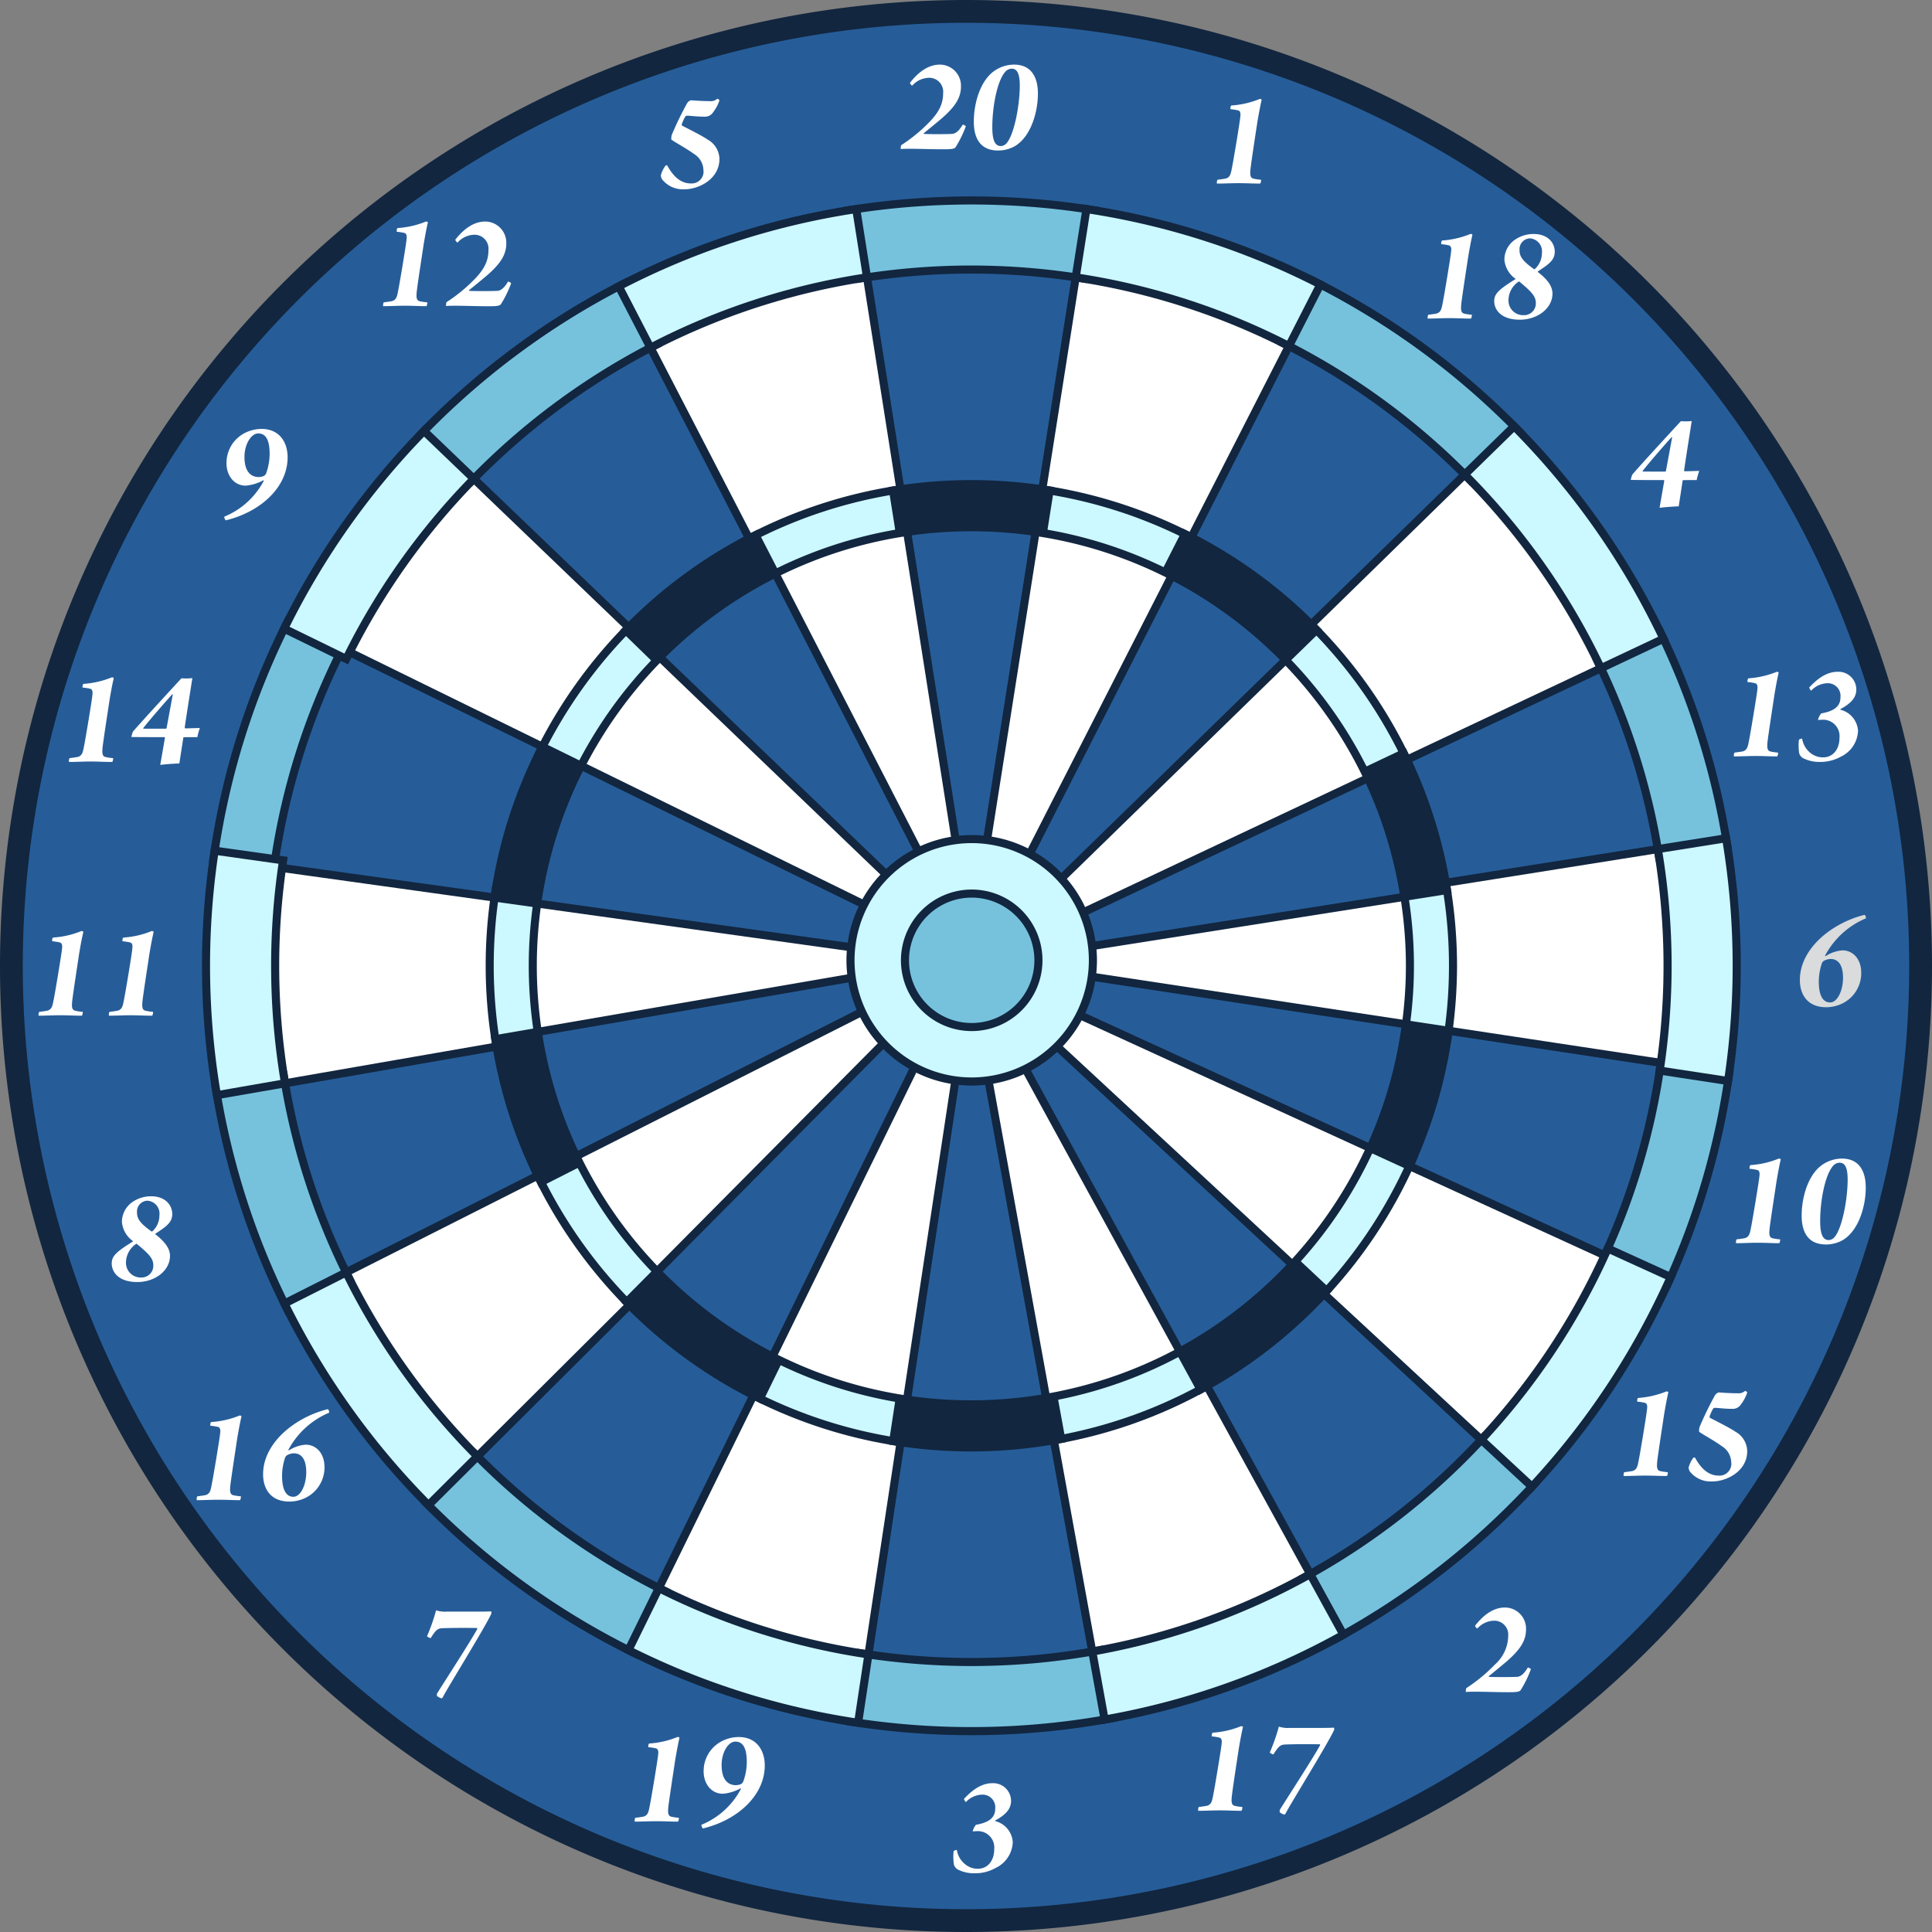 <svg xmlns="http://www.w3.org/2000/svg" xmlns:xlink="http://www.w3.org/1999/xlink" width="344.238" height="344.24" viewBox="0 0 344.238 344.24">
  <rect x="0" y="0" width="344.238" height="344.24" fill="#808080" stroke="none"/>
  <defs>
    <radialGradient id="radial-gradient" cx="0.5" cy="0.5" r="0.49" gradientTransform="translate(-0.023) scale(1.042 1)" gradientUnits="objectBoundingBox">
      <stop offset="0" stop-color="#fff064"/>
      <stop offset="0.427" stop-color="#fbcb6b"/>
      <stop offset="0.778" stop-color="#f9b570"/>
      <stop offset="1" stop-color="#f9ad72"/>
    </radialGradient>
    <radialGradient id="radial-gradient-2" cx="0.5" cy="0.5" r="0.503" gradientTransform="translate(0.007) scale(0.987 1)" xlink:href="#radial-gradient"/>
    <radialGradient id="radial-gradient-3" cx="0.5" cy="0.5" r="0.54" gradientTransform="translate(-0.006) scale(0.867 1)" xlink:href="#radial-gradient"/>
    <radialGradient id="radial-gradient-4" cx="0.5" cy="0.5" r="0.527" gradientTransform="translate(0.107) scale(0.904 1)" xlink:href="#radial-gradient"/>
    <radialGradient id="radial-gradient-5" cx="0.5" cy="0.5" r="0.494" gradientTransform="translate(-0.004) scale(1.024 1)" xlink:href="#radial-gradient"/>
    <radialGradient id="radial-gradient-6" cx="0.5" cy="0.5" r="0.496" gradientTransform="translate(-0.016) scale(1.018 1)" xlink:href="#radial-gradient"/>
    <radialGradient id="radial-gradient-7" cx="0.5" cy="0.5" r="0.496" gradientTransform="translate(-0.003) scale(1.018 1)" xlink:href="#radial-gradient"/>
    <radialGradient id="radial-gradient-8" cx="0.5" cy="0.5" r="0.493" gradientTransform="translate(-0.025) scale(1.029 1)" xlink:href="#radial-gradient"/>
  </defs>
  <g id="Grupo_83372" data-name="Grupo 83372" transform="translate(-102.149 -96.417)">
    <g id="Grupo_83371" data-name="Grupo 83371" transform="translate(102.149 96.417)">
      <path id="Trazado_99916" data-name="Trazado 99916" d="M455.527,285.2A172.119,172.119,0,1,1,283.411,113.079,172.117,172.117,0,0,1,455.527,285.2Z" transform="translate(-111.289 -113.079)" fill="#12263f"/>
      <path id="Trazado_99917" data-name="Trazado 99917" d="M454.182,287.919a168.057,168.057,0,1,1-168.053-168.06A168.052,168.052,0,0,1,454.182,287.919Z" transform="translate(-114.007 -115.797)" fill="#265d99"/>
      <path id="Trazado_99918" data-name="Trazado 99918" d="M366.543,191.156l-1.429.221,6.678,42.024,1.415-.221a84.6,84.6,0,0,1,25.814,0l1.418.221,6.68-42.024-1.429-.221a127.134,127.134,0,0,0-39.146,0Z" transform="translate(-213.043 -143.771)" fill="url(#radial-gradient)"/>
      <path id="Trazado_99919" data-name="Trazado 99919" d="M387.217,231.714a86.072,86.072,0,0,1,13.126,1.008l6.23-39.18a125.808,125.808,0,0,0-38.711,0l6.229,39.18A86.113,86.113,0,0,1,387.217,231.714Z" transform="translate(-214.145 -144.735)" fill="#265d99"/>
      <path id="Trazado_99920" data-name="Trazado 99920" d="M401.2,537.519a83.5,83.5,0,0,1-27.8.356l-1.425-.217-6.432,42.068,1.422.225a127.46,127.46,0,0,0,41.9-.552l1.422-.254-7.67-41.882Z" transform="translate(-213.218 -283.128)" fill="url(#radial-gradient-2)"/>
      <path id="Trazado_99921" data-name="Trazado 99921" d="M387.389,541.424a86.215,86.215,0,0,1-13.105-1l-5.992,39.223a126,126,0,0,0,41.421-.54l-7.155-39.05A85.677,85.677,0,0,1,387.389,541.424Z" transform="translate(-214.317 -284.246)" fill="#265d99"/>
      <path id="Trazado_99922" data-name="Trazado 99922" d="M562.142,307.752l-37.171,17.61.63,1.306a82.75,82.75,0,0,1,7.1,22.441l.24,1.41,42.045-6.623-.231-1.429a125.405,125.405,0,0,0-10.694-34.036l-.624-1.291Z" transform="translate(-277.128 -190.875)" fill="url(#radial-gradient-3)"/>
      <path id="Trazado_99923" data-name="Trazado 99923" d="M528.192,327.324a84.342,84.342,0,0,1,7.218,22.83l39.209-6.174a123.994,123.994,0,0,0-10.568-33.645Z" transform="translate(-278.419 -192.156)" fill="#265d99"/>
      <path id="Trazado_99924" data-name="Trazado 99924" d="M232.457,420.581l-40.515,6.99.232,1.412a125.265,125.265,0,0,0,11.484,35.531l.642,1.3,37.955-19.264-.631-1.273a83.135,83.135,0,0,1-7.5-23.5l-.229-1.437Z" transform="translate(-143.621 -236.254)" fill="url(#radial-gradient-4)"/>
      <path id="Trazado_99925" data-name="Trazado 99925" d="M233.806,423.123l-39.1,6.747a123.841,123.841,0,0,0,11.346,35.114l35.39-17.957A84.66,84.66,0,0,1,233.806,423.123Z" transform="translate(-144.728 -237.371)" fill="#265d99"/>
      <path id="Trazado_99926" data-name="Trazado 99926" d="M487.612,494.719a83.932,83.932,0,0,1-20.79,16.256l-1.255.692,20.414,37.349,1.262-.7a126.371,126.371,0,0,0,31.41-24.49l.986-1.052-31.048-29.111Z" transform="translate(-253.313 -265.651)" fill="url(#radial-gradient-5)"/>
      <path id="Trazado_99927" data-name="Trazado 99927" d="M468.825,513.592l19.028,34.827a125.337,125.337,0,0,0,31.063-24.21L489.97,497.064A85.535,85.535,0,0,1,468.825,513.592Z" transform="translate(-254.619 -267.012)" fill="#265d99"/>
      <path id="Trazado_99928" data-name="Trazado 99928" d="M281.653,212.37a126.273,126.273,0,0,0-32.44,23.892L248.2,237.3l30.53,29.637,1.005-1.016a83.82,83.82,0,0,1,21.414-15.69l1.284-.657-19.5-37.856Z" transform="translate(-166.173 -152.62)" fill="url(#radial-gradient-6)"/>
      <path id="Trazado_99929" data-name="Trazado 99929" d="M301.853,250.243l-18.178-35.3A125.507,125.507,0,0,0,251.6,238.564L280.068,266.2A85.3,85.3,0,0,1,301.853,250.243Z" transform="translate(-167.537 -153.913)" fill="#265d99"/>
      <path id="Trazado_99930" data-name="Trazado 99930" d="M479.615,212.5l-18.637,36.677,1.285.653A83.932,83.932,0,0,1,484,265.648L485,266.671l30.468-29.7-1.015-1.026a126.319,126.319,0,0,0-32.906-24.066l-1.283-.653Z" transform="translate(-251.474 -152.423)" fill="url(#radial-gradient-7)"/>
      <path id="Trazado_99931" data-name="Trazado 99931" d="M486.316,265.938l28.408-27.689a125,125,0,0,0-32.529-23.787l-17.982,35.386A85.349,85.349,0,0,1,486.316,265.938Z" transform="translate(-252.771 -153.722)" fill="#265d99"/>
      <path id="Trazado_99932" data-name="Trazado 99932" d="M278.262,497.963,249.31,527.144l1.016,1.012a126.26,126.26,0,0,0,33.3,23.974l1.295.647,18.686-38.245-1.276-.638a84.006,84.006,0,0,1-22.024-15.93l-1.019-1.034Z" transform="translate(-166.619 -266.958)" fill="url(#radial-gradient-8)"/>
      <path id="Trazado_99933" data-name="Trazado 99933" d="M280.649,500.338,252.7,528.506a125.148,125.148,0,0,0,32.927,23.706l17.417-35.664A85.286,85.286,0,0,1,280.649,500.338Z" transform="translate(-167.979 -268.325)" fill="#265d99"/>
      <g id="Grupo_83357" data-name="Grupo 83357" transform="translate(46.863 47.174)">
        <path id="Trazado_99934" data-name="Trazado 99934" d="M578.139,364.077l-40.624,6.452.232,1.426a83.4,83.4,0,0,1,.291,25.6l-.2,1.415,42.074,6.427.211-1.436a126.944,126.944,0,0,0-.334-38.7l-.232-1.418Z" transform="translate(-329.019 -260.783)" fill="#12263f"/>
        <path id="Trazado_99935" data-name="Trazado 99935" d="M541.437,386.788a85.06,85.06,0,0,1-.871,12.075l39.23,6a125.038,125.038,0,0,0-.326-38.263l-39.194,6.227A85.309,85.309,0,0,1,541.437,386.788Z" transform="translate(-330.126 -261.885)" fill="#fff"/>
        <path id="Trazado_99936" data-name="Trazado 99936" d="M190.843,368.659a127.085,127.085,0,0,0,.348,38.977l.232,1.437,41.929-7.29-.228-1.407a83.582,83.582,0,0,1-.142-25.767l.21-1.436-42.139-5.927Z" transform="translate(-189.509 -262.144)" fill="#12263f"/>
        <path id="Trazado_99937" data-name="Trazado 99937" d="M231.584,388.135a85.56,85.56,0,0,1,.944-12.651l-39.293-5.528a125.971,125.971,0,0,0,.341,38.532l39.093-6.794A86.169,86.169,0,0,1,231.584,388.135Z" transform="translate(-190.475 -263.231)" fill="#fff"/>
        <path id="Trazado_99938" data-name="Trazado 99938" d="M449.58,522.209a82.88,82.88,0,0,1-25.283,8.977l-1.415.258,7.612,41.894,1.414-.263a125.191,125.191,0,0,0,38.158-13.554l1.254-.7-20.478-37.308Z" transform="translate(-283.065 -323.989)" fill="#12263f"/>
        <path id="Trazado_99939" data-name="Trazado 99939" d="M425.674,533.909l7.1,39.064a124.1,124.1,0,0,0,37.715-13.406l-19.094-34.788A84.578,84.578,0,0,1,425.674,533.909Z" transform="translate(-284.184 -325.297)" fill="#fff"/>
        <path id="Trazado_99940" data-name="Trazado 99940" d="M341.187,192.037A125.36,125.36,0,0,0,303.3,204.355l-1.283.66,19.564,37.816,1.273-.645a82.9,82.9,0,0,1,24.948-8.11l1.425-.222-6.623-42.035Z" transform="translate(-234.612 -191.819)" fill="#12263f"/>
        <path id="Trazado_99941" data-name="Trazado 99941" d="M348.884,233.751l-6.174-39.195a123.778,123.778,0,0,0-37.446,12.18L323.5,242A84.459,84.459,0,0,1,348.884,233.751Z" transform="translate(-235.913 -192.916)" fill="#fff"/>
        <path id="Trazado_99942" data-name="Trazado 99942" d="M527.24,251.849,497.824,280.59l1.023,1.03a83.759,83.759,0,0,1,15.807,22.35l.616,1.284,38.5-18.157-.632-1.305a126.357,126.357,0,0,0-23.866-33.921l-1.009-1.023Z" transform="translate(-313.108 -215.482)" fill="#12263f"/>
        <path id="Trazado_99943" data-name="Trazado 99943" d="M517.313,304.7l35.894-16.931a125,125,0,0,0-23.6-33.537l-28.372,27.729A85.133,85.133,0,0,1,517.313,304.7Z" transform="translate(-314.476 -216.841)" fill="#fff"/>
        <path id="Trazado_99944" data-name="Trazado 99944" d="M247.178,460.655l-36.7,18.541.639,1.281a126.346,126.346,0,0,0,22.959,32.18l1.016,1.03,30.149-30.033-.994-1.015A83.734,83.734,0,0,1,249.119,461.3l-.642-1.29Z" transform="translate(-197.916 -299.331)" fill="#12263f"/>
        <path id="Trazado_99945" data-name="Trazado 99945" d="M249.12,463.232l-35.427,17.9a125.117,125.117,0,0,0,22.7,31.807l28.114-28A85.2,85.2,0,0,1,249.12,463.232Z" transform="translate(-199.204 -300.624)" fill="#fff"/>
        <path id="Trazado_99946" data-name="Trazado 99946" d="M517.138,456.615a83.6,83.6,0,0,1-14.6,22.2l-.964,1.059,31.2,28.923.979-1.066a126.284,126.284,0,0,0,22.14-33.469l.588-1.3L517.733,455.3Z" transform="translate(-314.612 -297.442)" fill="#12263f"/>
        <path id="Trazado_99947" data-name="Trazado 99947" d="M504.954,481.07l11.176,10.358,17.92,16.609a124.9,124.9,0,0,0,21.888-33.087L519.8,458.491A85.116,85.116,0,0,1,504.954,481.07Z" transform="translate(-315.966 -298.724)" fill="#fff"/>
        <path id="Trazado_99948" data-name="Trazado 99948" d="M233.43,253.14a126.473,126.473,0,0,0-22.293,31.487l-.645,1.3,38.244,18.68.642-1.27a83.569,83.569,0,0,1,14.751-20.711l1.008-1.045-30.707-29.474Z" transform="translate(-197.921 -215.987)" fill="#12263f"/>
        <path id="Trazado_99949" data-name="Trazado 99949" d="M264.394,282.975,235.761,255.5a124.9,124.9,0,0,0-22.042,31.128l35.665,17.425A85.357,85.357,0,0,1,264.394,282.975Z" transform="translate(-199.214 -217.346)" fill="#fff"/>
        <path id="Trazado_99950" data-name="Trazado 99950" d="M425.917,193.234l-2.9,18.394-3.5,22.226,1.429.222a83.189,83.189,0,0,1,24.558,7.907l1.284.646,19.348-37.918-1.284-.653a125.345,125.345,0,0,0-37.288-12.02l-1.422-.218Z" transform="translate(-281.715 -191.819)" fill="#12263f"/>
        <path id="Trazado_99951" data-name="Trazado 99951" d="M447.251,241.8,465.3,206.438a124.015,124.015,0,0,0-36.86-11.882l-6.175,39.195A84.291,84.291,0,0,1,447.251,241.8Z" transform="translate(-282.817 -192.916)" fill="#fff"/>
        <path id="Trazado_99952" data-name="Trazado 99952" d="M322.687,525.58l-18.114,36.914,1.284.642a125.26,125.26,0,0,0,36.612,11.6l1.43.218,6.373-42.079-1.419-.218a83.058,83.058,0,0,1-24.233-7.733l-1.295-.642Z" transform="translate(-235.636 -325.098)" fill="#12263f"/>
        <path id="Trazado_99953" data-name="Trazado 99953" d="M325.265,527.509l-17.483,35.633a123.916,123.916,0,0,0,36.2,11.462l5.937-39.231A84.616,84.616,0,0,1,325.265,527.509Z" transform="translate(-236.923 -326.392)" fill="#fff"/>
      </g>
      <path id="Trazado_99954" data-name="Trazado 99954" d="M533.678,419.334a83.343,83.343,0,0,1-6.412,22.155l-.588,1.3,38.716,17.722.6-1.317a125.348,125.348,0,0,0,9.779-33.51l.2-1.415-42.09-6.369Z" transform="translate(-277.812 -235.278)" fill="#12263f"/>
      <path id="Trazado_99955" data-name="Trazado 99955" d="M529.852,443.169l36.1,16.533a123.692,123.692,0,0,0,9.663-33.126l-39.238-5.944A84.468,84.468,0,0,1,529.852,443.169Z" transform="translate(-279.084 -236.372)" fill="#265d99"/>
      <g id="Grupo_83358" data-name="Grupo 83358" transform="translate(37.225 34.994)">
        <path id="Trazado_99956" data-name="Trazado 99956" d="M363.694,173.136l-1.425.218,2.154,13.59,1.422-.221a124.4,124.4,0,0,1,38.261,0l1.422.221,2.154-13.59-1.422-.218a138.342,138.342,0,0,0-42.567,0Z" transform="translate(-249.128 -171.489)" fill="#12263f"/>
        <path id="Trazado_99957" data-name="Trazado 99957" d="M386.077,184.768a126.015,126.015,0,0,1,19.356,1.5l1.7-10.744a137,137,0,0,0-42.12,0l1.7,10.744A126.059,126.059,0,0,1,386.077,184.768Z" transform="translate(-250.23 -172.453)" fill="#76c2dd"/>
        <path id="Trazado_99958" data-name="Trazado 99958" d="M407.261,602.7a124.518,124.518,0,0,1-40.948.53l-1.425-.217-2.075,13.6,1.422.218a138.446,138.446,0,0,0,45.494-.595l1.422-.261-2.482-13.536Z" transform="translate(-249.346 -344.248)" fill="#12263f"/>
        <path id="Trazado_99959" data-name="Trazado 99959" d="M386.288,607.227a125.9,125.9,0,0,1-19.1-1.455l-1.646,10.755a137.173,137.173,0,0,0,45.024-.594l-1.958-10.7A125.425,125.425,0,0,1,386.288,607.227Z" transform="translate(-250.442 -345.37)" fill="#76c2dd"/>
        <path id="Trazado_99960" data-name="Trazado 99960" d="M595.97,299.974l-11.136,5.281.623,1.305A122.5,122.5,0,0,1,595.9,339.815l.233,1.414,13.587-2.139-.233-1.43a136.167,136.167,0,0,0-11.606-37l-.617-1.291Z" transform="translate(-338.351 -222.752)" fill="#12263f"/>
        <path id="Trazado_99961" data-name="Trazado 99961" d="M598.612,340.862l10.744-1.69a134.647,134.647,0,0,0-11.484-36.616l-9.829,4.661A124,124,0,0,1,598.612,340.862Z" transform="translate(-339.638 -224.032)" fill="#76c2dd"/>
        <path id="Trazado_99962" data-name="Trazado 99962" d="M186.175,431.846l-12.129,2.093.232,1.41a136.067,136.067,0,0,0,12.5,38.6l.642,1.3,12.273-6.225-.638-1.283a122.2,122.2,0,0,1-11.219-34.712L187.6,431.6Z" transform="translate(-173.673 -275.763)" fill="#12263f"/>
        <path id="Trazado_99963" data-name="Trazado 99963" d="M187.528,434.384l-10.721,1.846a134.633,134.633,0,0,0,12.368,38.19l9.7-4.922A123.84,123.84,0,0,1,187.528,434.384Z" transform="translate(-174.78 -276.879)" fill="#76c2dd"/>
        <path id="Trazado_99964" data-name="Trazado 99964" d="M529.282,540.027a123.415,123.415,0,0,1-30.7,23.935l-1.255.693,6.6,12.072,1.262-.7a137.348,137.348,0,0,0,34.132-26.591l.979-1.051-10.033-9.409Z" transform="translate(-303.271 -318.809)" fill="#12263f"/>
        <path id="Trazado_99965" data-name="Trazado 99965" d="M500.585,566.582l5.216,9.548a136.306,136.306,0,0,0,33.776-26.316l-7.929-7.442A125.34,125.34,0,0,1,500.585,566.582Z" transform="translate(-304.577 -320.17)" fill="#76c2dd"/>
        <path id="Trazado_99966" data-name="Trazado 99966" d="M271.449,196.221a137.267,137.267,0,0,0-35.259,25.988l-1.016,1.034,9.869,9.583,1-1.023a123.826,123.826,0,0,1,31.7-23.352l1.285-.657-6.3-12.235Z" transform="translate(-198.178 -181.139)" fill="#12263f"/>
        <path id="Trazado_99967" data-name="Trazado 99967" d="M278.457,208.467l-4.98-9.674a136.054,136.054,0,0,0-34.893,25.724l7.8,7.573A125.508,125.508,0,0,1,278.457,208.467Z" transform="translate(-199.545 -182.435)" fill="#76c2dd"/>
        <path id="Trazado_99968" data-name="Trazado 99968" d="M496.574,196.315,490.995,207.3l1.284.652a123.422,123.422,0,0,1,32.159,23.525l1,1.017,9.852-9.606-1.009-1.029a137.153,137.153,0,0,0-35.771-26.171l-1.284-.652Z" transform="translate(-300.732 -180.928)" fill="#12263f"/>
        <path id="Trazado_99969" data-name="Trazado 99969" d="M526.755,231.754l7.791-7.6a136.032,136.032,0,0,0-35.393-25.9l-4.926,9.706A125,125,0,0,1,526.755,231.754Z" transform="translate(-302.028 -182.221)" fill="#76c2dd"/>
        <path id="Trazado_99970" data-name="Trazado 99970" d="M245.193,544.972l-8.669,8.742,1.012,1.015a137.167,137.167,0,0,0,36.191,26.03l1.3.641,6.039-12.357-1.281-.642a123.132,123.132,0,0,1-32.542-23.434l-1.023-1.02Z" transform="translate(-198.719 -320.801)" fill="#12263f"/>
        <path id="Trazado_99971" data-name="Trazado 99971" d="M247.575,547.354l-7.661,7.722a135.959,135.959,0,0,0,35.815,25.76l4.774-9.776A125.147,125.147,0,0,1,247.575,547.354Z" transform="translate(-200.078 -322.167)" fill="#76c2dd"/>
        <path id="Trazado_99972" data-name="Trazado 99972" d="M597.07,429.251a122.241,122.241,0,0,1-9.554,32.738l-.586,1.305,12.513,5.731.595-1.32A136.238,136.238,0,0,0,610.673,431.3l.21-1.415-13.6-2.061Z" transform="translate(-339.191 -274.248)" fill="#12263f"/>
        <path id="Trazado_99973" data-name="Trazado 99973" d="M590.1,463.679,600,468.206a134.473,134.473,0,0,0,10.525-36.022l-10.758-1.631A123.694,123.694,0,0,1,590.1,463.679Z" transform="translate(-340.462 -275.344)" fill="#76c2dd"/>
        <path id="Trazado_99974" data-name="Trazado 99974" d="M186.469,297.652a136.073,136.073,0,0,0-12.837,41.034l-.21,1.436,13.623,1.894.207-1.408a122.417,122.417,0,0,1,11.563-36.88l.646-1.295-12.354-6.065Z" transform="translate(-173.423 -221.551)" fill="#12263f"/>
        <path id="Trazado_99975" data-name="Trazado 99975" d="M198.619,304.374l-9.764-4.791a134.634,134.634,0,0,0-12.7,40.6l10.773,1.5A123.838,123.838,0,0,1,198.619,304.374Z" transform="translate(-174.517 -222.84)" fill="#76c2dd"/>
      </g>
      <path id="Trazado_99976" data-name="Trazado 99976" d="M203.451,305.652A124.983,124.983,0,0,0,191.62,343.4l-.211,1.432,42.14,5.871.211-1.407a82.9,82.9,0,0,1,7.9-24.868l.654-1.3-38.227-18.756Z" transform="translate(-143.408 -189.765)" fill="#12263f"/>
      <path id="Trazado_99977" data-name="Trazado 99977" d="M241.46,325.063,205.827,307.58a123.837,123.837,0,0,0-11.694,37.308L202.117,346l3.746.522,27.566,3.843A84.539,84.539,0,0,1,241.46,325.063Z" transform="translate(-144.5 -191.051)" fill="#265d99"/>
      <g id="Grupo_83359" data-name="Grupo 83359" transform="translate(35.985 36.424)">
        <path id="Trazado_99978" data-name="Trazado 99978" d="M615.108,361.224l-12.173,1.933.232,1.422a124.013,124.013,0,0,1,.326,37.825l-.2,1.414,13.594,2.078.21-1.433a137.545,137.545,0,0,0-.34-42.045L616.522,361Z" transform="translate(-344.367 -248.889)" fill="#12263f"/>
        <path id="Trazado_99979" data-name="Trazado 99979" d="M607.336,385.645a125.654,125.654,0,0,1-1.314,18.071l10.759,1.639a136.512,136.512,0,0,0-.341-41.61L605.7,365.454A125.942,125.942,0,0,1,607.336,385.645Z" transform="translate(-345.474 -249.991)" fill="#ccf8ff"/>
        <path id="Trazado_99980" data-name="Trazado 99980" d="M172.8,366.135a137.926,137.926,0,0,0,.395,42.35l.239,1.429,13.551-2.35-.232-1.411a124.328,124.328,0,0,1-.334-38.092l.211-1.433L173,364.714Z" transform="translate(-171.352 -250.379)" fill="#12263f"/>
        <path id="Trazado_99981" data-name="Trazado 99981" d="M184.637,387.121a125.708,125.708,0,0,1,1.316-18.179l-10.768-1.516a136.474,136.474,0,0,0,.392,41.915l10.718-1.867A125.4,125.4,0,0,1,184.637,387.121Z" transform="translate(-172.316 -251.466)" fill="#ccf8ff"/>
        <path id="Trazado_99982" data-name="Trazado 99982" d="M473.421,580.279a122.385,122.385,0,0,1-37.272,13.244l-1.422.257,2.459,13.54,1.415-.261a135.9,135.9,0,0,0,41.443-14.723l1.256-.693-6.617-12.056Z" transform="translate(-276.935 -336.518)" fill="#12263f"/>
        <path id="Trazado_99983" data-name="Trazado 99983" d="M437.525,596.25l1.943,10.7a134.629,134.629,0,0,0,41-14.567l-5.23-9.539A124.107,124.107,0,0,1,437.525,596.25Z" transform="translate(-278.056 -337.824)" fill="#ccf8ff"/>
        <path id="Trazado_99984" data-name="Trazado 99984" d="M336.149,174.1a135.817,135.817,0,0,0-41.19,13.4l-1.283.661L300,200.378l1.269-.66a122.419,122.419,0,0,1,37.019-12.028l1.422-.225-2.144-13.591Z" transform="translate(-220.39 -173.875)" fill="#12263f"/>
        <path id="Trazado_99985" data-name="Trazado 99985" d="M339.365,187.367l-1.7-10.744a134.587,134.587,0,0,0-40.747,13.257l5,9.667A123.777,123.777,0,0,1,339.365,187.367Z" transform="translate(-221.691 -174.977)" fill="#ccf8ff"/>
        <path id="Trazado_99986" data-name="Trazado 99986" d="M554.006,239.158l-8.814,8.611,1.015,1.038a123.15,123.15,0,0,1,23.323,33.144l.623,1.292,12.441-5.869-.623-1.309a137.186,137.186,0,0,0-25.935-36.885l-1.008-1.023Z" transform="translate(-321.219 -199.645)" fill="#12263f"/>
        <path id="Trazado_99987" data-name="Trazado 99987" d="M572.192,282.687l9.844-4.643a136.041,136.041,0,0,0-25.665-36.5l-7.776,7.6A124.994,124.994,0,0,1,572.192,282.687Z" transform="translate(-322.583 -201.004)" fill="#ccf8ff"/>
        <path id="Trazado_99988" data-name="Trazado 99988" d="M205.259,490.525l-10.987,5.553.639,1.284a137.274,137.274,0,0,0,24.958,34.944l1.019,1.031,9.747-9.7-1-1.019A123.508,123.508,0,0,1,207.2,491.167l-.646-1.291Z" transform="translate(-180.54 -300.555)" fill="#12263f"/>
        <path id="Trazado_99989" data-name="Trazado 99989" d="M207.2,493.108l-9.709,4.9a136.033,136.033,0,0,0,24.7,34.582l7.7-7.679A125.113,125.113,0,0,1,207.2,493.108Z" transform="translate(-181.829 -301.85)" fill="#ccf8ff"/>
        <path id="Trazado_99990" data-name="Trazado 99990" d="M572.736,484.094A123.281,123.281,0,0,1,551.1,516.8l-.972,1.052,10.09,9.355.972-1.063a136.712,136.712,0,0,0,24.063-36.359l.594-1.305-12.521-5.7Z" transform="translate(-323.199 -297.71)" fill="#12263f"/>
        <path id="Trazado_99991" data-name="Trazado 99991" d="M553.52,519.052l7.981,7.392a135.81,135.81,0,0,0,23.809-35.969l-9.9-4.51A124.9,124.9,0,0,1,553.52,519.052Z" transform="translate(-324.557 -298.987)" fill="#ccf8ff"/>
        <path id="Trazado_99992" data-name="Trazado 99992" d="M219.038,240.568a137.422,137.422,0,0,0-24.222,34.244l-.645,1.3,12.362,6.039.638-1.277A123.4,123.4,0,0,1,228.958,250.1l1-1.033-9.924-9.528Z" transform="translate(-180.499 -200.198)" fill="#12263f"/>
        <path id="Trazado_99993" data-name="Trazado 99993" d="M229.218,250.458l-7.85-7.529A135.878,135.878,0,0,0,197.4,276.813l9.779,4.773A124.9,124.9,0,0,1,229.218,250.458Z" transform="translate(-181.793 -201.558)" fill="#ccf8ff"/>
        <path id="Trazado_99994" data-name="Trazado 99994" d="M431.738,175.3l-1.915,12.169,1.422.225a122.447,122.447,0,0,1,36.432,11.741l1.284.649,6.254-12.256-1.285-.653A135.876,135.876,0,0,0,433.385,174.1l-1.422-.225Z" transform="translate(-274.969 -173.875)" fill="#12263f"/>
        <path id="Trazado_99995" data-name="Trazado 99995" d="M469.432,199.249l4.946-9.691a134.686,134.686,0,0,0-40.116-12.935l-1.691,10.744A124.014,124.014,0,0,1,469.432,199.249Z" transform="translate(-276.071 -174.977)" fill="#ccf8ff"/>
        <path id="Trazado_99996" data-name="Trazado 99996" d="M302,585.053l-5.427,11.056,1.284.638a136.13,136.13,0,0,0,39.783,12.59l1.422.214,2.061-13.6-1.418-.22A122.463,122.463,0,0,1,303.925,584.4l-1.292-.642Z" transform="translate(-221.55 -338.191)" fill="#12263f"/>
        <path id="Trazado_99997" data-name="Trazado 99997" d="M304.576,586.985l-4.792,9.764A134.415,134.415,0,0,0,339.142,609.2l1.629-10.758A123.918,123.918,0,0,1,304.576,586.985Z" transform="translate(-222.838 -339.484)" fill="#ccf8ff"/>
        <path id="Trazado_99998" data-name="Trazado 99998" d="M533.867,374.474,524.85,375.9l.24,1.436a75.279,75.279,0,0,1,.275,23.229l-.2,1.41,10.431,1.593.21-1.436a88.348,88.348,0,0,0,.885-12.275,87.314,87.314,0,0,0-1.183-14.2l-.232-1.412Z" transform="translate(-313.064 -254.199)" fill="#12263f"/>
        <path id="Trazado_99999" data-name="Trazado 99999" d="M528.683,390.955a78.393,78.393,0,0,1-.783,10.915l7.588,1.16a84.361,84.361,0,0,0-.29-26.04l-7.589,1.2A77.1,77.1,0,0,1,528.683,390.955Z" transform="translate(-314.17 -255.3)" fill="#ccf8ff"/>
        <path id="Trazado_100000" data-name="Trazado 100000" d="M256.682,377.878a87,87,0,0,0,.149,26.652l.229,1.444,10.4-1.814-.222-1.4a76.327,76.327,0,0,1-.105-23.384l.215-1.436-10.458-1.47Z" transform="translate(-205.177 -255.092)" fill="#12263f"/>
        <path id="Trazado_100001" data-name="Trazado 100001" d="M265.8,391.834a78.107,78.107,0,0,1,.868-11.582l-7.6-1.069a85.271,85.271,0,0,0,.141,26.21l7.566-1.32A77.792,77.792,0,0,1,265.8,391.834Z" transform="translate(-206.138 -256.18)" fill="#ccf8ff"/>
        <path id="Trazado_100002" data-name="Trazado 100002" d="M444.971,510.976a75.231,75.231,0,0,1-22.962,8.15l-1.414.257,1.885,10.384,1.415-.258a85.848,85.848,0,0,0,26.16-9.282l1.256-.693-5.078-9.256Z" transform="translate(-271.27 -308.734)" fill="#12263f"/>
        <path id="Trazado_100003" data-name="Trazado 100003" d="M423.378,521.854l1.376,7.553a84.578,84.578,0,0,0,25.721-9.13l-3.692-6.729A76.923,76.923,0,0,1,423.378,521.854Z" transform="translate(-272.385 -310.044)" fill="#ccf8ff"/>
        <path id="Trazado_100004" data-name="Trazado 100004" d="M359.564,257.456a86.017,86.017,0,0,0-25.81,8.382l-1.284.66,4.846,9.377,1.277-.649a75.385,75.385,0,0,1,22.612-7.338l1.428-.224-1.647-10.429Z" transform="translate(-235.942 -207.292)" fill="#12263f"/>
        <path id="Trazado_100005" data-name="Trazado 100005" d="M362.279,267.565l-1.193-7.588a84.458,84.458,0,0,0-25.383,8.248l3.529,6.816A76.907,76.907,0,0,1,362.279,267.565Z" transform="translate(-237.238 -208.392)" fill="#ccf8ff"/>
        <path id="Trazado_100006" data-name="Trazado 100006" d="M495.188,298.133l-6.529,6.373,1.022,1.03A76.111,76.111,0,0,1,504.03,325.8l.623,1.28,9.555-4.508-.638-1.306a86.615,86.615,0,0,0-16.351-23.119l-1.008-1.023Z" transform="translate(-298.555 -223.284)" fill="#12263f"/>
        <path id="Trazado_100007" data-name="Trazado 100007" d="M506.7,326.531l6.941-3.272a85.134,85.134,0,0,0-16.075-22.738l-5.491,5.365A77.653,77.653,0,0,1,506.7,326.531Z" transform="translate(-299.923 -224.645)" fill="#ccf8ff"/>
        <path id="Trazado_100008" data-name="Trazado 100008" d="M277.742,454.875l-8.125,4.1.631,1.284A86.741,86.741,0,0,0,285.9,482.328l1.016,1.041,7.475-7.454-.99-1.015a76.138,76.138,0,0,1-13.718-19.38l-.638-1.3Z" transform="translate(-210.745 -286.26)" fill="#12263f"/>
        <path id="Trazado_100009" data-name="Trazado 100009" d="M279.681,457.463l-6.856,3.456a85.2,85.2,0,0,0,15.382,21.7l5.444-5.423A77.531,77.531,0,0,1,279.681,457.463Z" transform="translate(-212.031 -287.561)" fill="#ccf8ff"/>
        <path id="Trazado_100010" data-name="Trazado 100010" d="M506.386,451.3a76.03,76.03,0,0,1-13.24,20.163l-.964,1.055,7.74,7.179.98-1.074a86.353,86.353,0,0,0,15.1-22.96l.587-1.305-9.6-4.381Z" transform="translate(-299.968 -284.561)" fill="#12263f"/>
        <path id="Trazado_100011" data-name="Trazado 100011" d="M495.56,473.721l5.628,5.219a85.118,85.118,0,0,0,14.85-22.579l-6.985-3.184A77.659,77.659,0,0,1,495.56,473.721Z" transform="translate(-301.322 -285.843)" fill="#ccf8ff"/>
        <path id="Trazado_100012" data-name="Trazado 100012" d="M285.924,299.007a86.635,86.635,0,0,0-15.256,21.43l-.652,1.295,9.481,4.639.642-1.27a76.16,76.16,0,0,1,13.389-18.77l1.015-1.041-7.617-7.306Z" transform="translate(-210.905 -223.628)" fill="#12263f"/>
        <path id="Trazado_100013" data-name="Trazado 100013" d="M293.793,306.676l-5.535-5.314a85.356,85.356,0,0,0-15.01,21.074l6.9,3.374A77.666,77.666,0,0,1,293.793,306.676Z" transform="translate(-212.201 -224.982)" fill="#ccf8ff"/>
        <path id="Trazado_100014" data-name="Trazado 100014" d="M418.946,258.652l-1.415,9.011,1.422.224a75.406,75.406,0,0,1,22.265,7.16l1.277.642,4.8-9.4-1.291-.652a85.939,85.939,0,0,0-25.414-8.179l-1.421-.222Z" transform="translate(-270.041 -207.292)" fill="#12263f"/>
        <path id="Trazado_100015" data-name="Trazado 100015" d="M442.963,274.862l3.49-6.84a84.291,84.291,0,0,0-24.986-8.045l-1.193,7.588A76.763,76.763,0,0,1,442.963,274.862Z" transform="translate(-271.14 -208.392)" fill="#ccf8ff"/>
        <path id="Trazado_100016" data-name="Trazado 100016" d="M337.765,514.072l-4.012,8.176,1.285.641a85.835,85.835,0,0,0,25.071,8l1.429.225,1.582-10.443-1.416-.221a75.244,75.244,0,0,1-22-7.029l-1.3-.646Z" transform="translate(-236.456 -309.734)" fill="#12263f"/>
        <path id="Trazado_100017" data-name="Trazado 100017" d="M340.343,516l-3.38,6.9a84.621,84.621,0,0,0,24.649,7.864l1.153-7.6A76.761,76.761,0,0,1,340.343,516Z" transform="translate(-237.743 -311.027)" fill="#ccf8ff"/>
      </g>
      <g id="Grupo_83360" data-name="Grupo 83360" transform="translate(87.286 85.542)">
        <path id="Trazado_100018" data-name="Trazado 100018" d="M376.935,256.882l-1.426.225,1.657,10.425,1.416-.218a76.52,76.52,0,0,1,23.4,0l1.419.218,1.657-10.425-1.429-.225a87.57,87.57,0,0,0-26.7,0Z" transform="translate(-304.497 -255.859)" fill="#12263f"/>
        <path id="Trazado_100019" data-name="Trazado 100019" d="M391.385,265.939a77.9,77.9,0,0,1,11.926.915l1.2-7.588a85.99,85.99,0,0,0-26.252,0l1.207,7.588A77.774,77.774,0,0,1,391.385,265.939Z" transform="translate(-305.599 -256.821)" fill="#12263f"/>
        <path id="Trazado_100020" data-name="Trazado 100020" d="M403.835,524.905a75.748,75.748,0,0,1-25.256.326l-1.429-.224-1.592,10.442,1.418.214a86.388,86.388,0,0,0,28.749-.369l1.422-.255-1.9-10.388Z" transform="translate(-304.517 -363.614)" fill="#12263f"/>
        <path id="Trazado_100021" data-name="Trazado 100021" d="M391.4,528.692a78.2,78.2,0,0,1-11.945-.917l-1.161,7.591A85.208,85.208,0,0,0,406.567,535l-1.381-7.552A77.754,77.754,0,0,1,391.4,528.692Z" transform="translate(-305.613 -364.735)" fill="#12263f"/>
        <path id="Trazado_100022" data-name="Trazado 100022" d="M521.638,336.112l-8.255,3.913.631,1.3a75.46,75.46,0,0,1,6.457,20.349l.233,1.4,10.431-1.64-.24-1.432a85.853,85.853,0,0,0-7.342-23.221l-.623-1.287Z" transform="translate(-359.768 -287.787)" fill="#12263f"/>
        <path id="Trazado_100023" data-name="Trazado 100023" d="M523.176,362.722l7.588-1.2a84.347,84.347,0,0,0-7.217-22.83l-6.943,3.287A76.683,76.683,0,0,1,523.176,362.722Z" transform="translate(-361.06 -289.065)" fill="#12263f"/>
        <path id="Trazado_100024" data-name="Trazado 100024" d="M266.194,418.405l-8.97,1.545.228,1.4a85.778,85.778,0,0,0,7.762,24.316l.639,1.306,9.417-4.78-.628-1.273a75.537,75.537,0,0,1-6.786-21.328l-.228-1.437Z" transform="translate(-257.078 -320.922)" fill="#12263f"/>
        <path id="Trazado_100025" data-name="Trazado 100025" d="M267.538,420.944l-7.566,1.305a84.661,84.661,0,0,0,7.632,23.9l6.852-3.483A76.627,76.627,0,0,1,267.538,420.944Z" transform="translate(-258.18 -322.039)" fill="#12263f"/>
        <path id="Trazado_100026" data-name="Trazado 100026" d="M479.547,485.951a76.18,76.18,0,0,1-18.875,14.771l-1.255.693,5.063,9.267,1.269-.7a86.928,86.928,0,0,0,21.5-16.809l.98-1.051-7.7-7.219Z" transform="translate(-338.134 -347.677)" fill="#12263f"/>
        <path id="Trazado_100027" data-name="Trazado 100027" d="M462.673,503.339l3.686,6.736A85.534,85.534,0,0,0,487.5,493.547l-5.6-5.256A77.667,77.667,0,0,1,462.673,503.339Z" transform="translate(-339.44 -349.037)" fill="#12263f"/>
        <path id="Trazado_100028" data-name="Trazado 100028" d="M318.881,271.275A86.827,86.827,0,0,0,296.73,287.51l-1.018,1.038,7.569,7.349,1-1.013A75.98,75.98,0,0,1,323.7,280.67l1.287-.661-4.834-9.383Z" transform="translate(-272.507 -261.779)" fill="#12263f"/>
        <path id="Trazado_100029" data-name="Trazado 100029" d="M324.417,280.688l-3.515-6.823a85.3,85.3,0,0,0-21.785,15.96l5.51,5.346A77.694,77.694,0,0,1,324.417,280.688Z" transform="translate(-273.873 -263.077)" fill="#12263f"/>
        <path id="Trazado_100030" data-name="Trazado 100030" d="M459.3,271.582l-4.135,8.132,1.284.65A75.832,75.832,0,0,1,476.168,294.7l1.008,1.009,7.559-7.363-1.024-1.038a86.548,86.548,0,0,0-22.48-16.358l-1.284-.645Z" transform="translate(-336.43 -261.651)" fill="#12263f"/>
        <path id="Trazado_100031" data-name="Trazado 100031" d="M478.486,294.977l5.5-5.361a85.351,85.351,0,0,0-22.1-16.09l-3.484,6.841A77.6,77.6,0,0,1,478.486,294.977Z" transform="translate(-337.726 -262.941)" fill="#12263f"/>
        <path id="Trazado_100032" data-name="Trazado 100032" d="M302.377,488.86l-6.413,6.464,1,1.016a86.432,86.432,0,0,0,22.786,16.474l1.3.653,4.631-9.486-1.276-.635a76.141,76.141,0,0,1-19.982-14.487l-1.023-1.029Z" transform="translate(-272.609 -348.853)" fill="#12263f"/>
        <path id="Trazado_100033" data-name="Trazado 100033" d="M304.757,491.238l-5.408,5.452a85.289,85.289,0,0,0,22.4,16.21l3.374-6.9A77.63,77.63,0,0,1,304.757,491.238Z" transform="translate(-273.966 -350.219)" fill="#12263f"/>
        <path id="Trazado_100034" data-name="Trazado 100034" d="M521.414,417.416a75.336,75.336,0,0,1-5.8,20.109l-.58,1.3,9.6,4.4.594-1.322a85.936,85.936,0,0,0,6.638-22.921l.2-1.415-10.439-1.581Z" transform="translate(-360.429 -320.048)" fill="#12263f"/>
        <path id="Trazado_100035" data-name="Trazado 100035" d="M518.19,439.2l6.987,3.2a84.475,84.475,0,0,0,6.521-22.538l-7.6-1.151A76.389,76.389,0,0,1,518.19,439.2Z" transform="translate(-361.695 -321.143)" fill="#12263f"/>
        <path id="Trazado_100036" data-name="Trazado 100036" d="M265.37,334.836a85.819,85.819,0,0,0-8.168,25.727l-.222,1.44,10.457,1.459.21-1.408a75.609,75.609,0,0,1,7.189-22.547l.652-1.295-9.48-4.653Z" transform="translate(-256.981 -287.008)" fill="#12263f"/>
        <path id="Trazado_100037" data-name="Trazado 100037" d="M274.653,340.145l-6.9-3.384a84.538,84.538,0,0,0-8.03,25.3l7.6,1.06A76.7,76.7,0,0,1,274.653,340.145Z" transform="translate(-258.081 -288.291)" fill="#12263f"/>
      </g>
      <path id="Trazado_100038" data-name="Trazado 100038" d="M378.944,269.608l-1.425.222L389.667,346.3l2.843,0,12.15-76.463-1.429-.222a79.557,79.557,0,0,0-24.287,0Z" transform="translate(-218.016 -175.455)" fill="#12263f"/>
      <path id="Trazado_100039" data-name="Trazado 100039" d="M392.192,346.844l-.014.094.014.095,11.926-75.039a78.153,78.153,0,0,0-23.845,0l11.9,74.893Z" transform="translate(-219.12 -176.419)" fill="#265d99"/>
      <path id="Trazado_100040" data-name="Trazado 100040" d="M389.444,399.464l-11.955,78.194,1.422.221a79.015,79.015,0,0,0,26.205-.337l1.422-.254-14.257-77.86Z" transform="translate(-218.004 -227.872)" fill="#12263f"/>
      <path id="Trazado_100041" data-name="Trazado 100041" d="M391.944,400.12l.033-.2-.012-.065-11.734,76.772a77.558,77.558,0,0,0,25.731-.327l-13.968-76.274Z" transform="translate(-219.104 -228.042)" fill="#265d99"/>
      <path id="Trazado_100042" data-name="Trazado 100042" d="M476.519,376.477,400.833,388.5l-.108,2.861,77.529,11.848.2-1.44a77.987,77.987,0,0,0-.291-24.113l-.231-1.408Z" transform="translate(-227.319 -218.581)" fill="#12263f"/>
      <path id="Trazado_100043" data-name="Trazado 100043" d="M401.251,391.046l-.1-.01-.062.008,76.093,11.632a78.4,78.4,0,0,0,.783-10.915A77.106,77.106,0,0,0,476.888,379L401.2,391.028Z" transform="translate(-227.464 -219.683)" fill="#fff"/>
      <path id="Trazado_100044" data-name="Trazado 100044" d="M269.423,379.661a79.383,79.383,0,0,0-.885,11.8,80.2,80.2,0,0,0,.987,12.463l.232,1.443,77.034-13.4.044-2.861-77.2-10.86Z" transform="translate(-174.328 -219.382)" fill="#12263f"/>
      <path id="Trazado_100045" data-name="Trazado 100045" d="M347.419,391.607l.171.022h.008l-75.789-10.66a77.572,77.572,0,0,0,.1,23.82l75.593-13.145Z" transform="translate(-175.291 -220.471)" fill="#fff"/>
      <path id="Trazado_100046" data-name="Trazado 100046" d="M469.522,341.6,400.7,374.212l.837,2.724,76.839-12.1-.239-1.437a78.421,78.421,0,0,0-6.7-21.124l-.623-1.288Z" transform="translate(-227.308 -204.444)" fill="#12263f"/>
      <path id="Trazado_100047" data-name="Trazado 100047" d="M477.12,364.921a76.682,76.682,0,0,0-6.572-20.743l-68.829,32.615Z" transform="translate(-227.718 -205.723)" fill="#265d99"/>
      <path id="Trazado_100048" data-name="Trazado 100048" d="M271.256,409.873l-1.4.246.222,1.4a78.427,78.427,0,0,0,7.044,22.14l.646,1.309L347.5,399.576l-.891-2.7Z" transform="translate(-174.854 -226.847)" fill="#12263f"/>
      <path id="Trazado_100049" data-name="Trazado 100049" d="M272.6,412.246a76.628,76.628,0,0,0,6.917,21.726l68.43-34.726Z" transform="translate(-175.956 -227.799)" fill="#265d99"/>
      <path id="Trazado_100050" data-name="Trazado 100050" d="M397.928,400.1l14.088,77.563,1.422-.254a78.248,78.248,0,0,0,23.832-8.458l1.262-.7-37.927-69.1Z" transform="translate(-226.198 -227.76)" fill="#12263f"/>
      <path id="Trazado_100051" data-name="Trazado 100051" d="M414.122,476.46a76.919,76.919,0,0,0,23.4-8.306l-37.237-67.841Z" transform="translate(-227.144 -228.227)" fill="#fff"/>
      <path id="Trazado_100052" data-name="Trazado 100052" d="M363.121,270.113a78.511,78.511,0,0,0-23.478,7.625l-1.287.66,35.487,68.611,2.7-.881L364.539,269.9Z" transform="translate(-202.316 -175.946)" fill="#12263f"/>
      <path id="Trazado_100053" data-name="Trazado 100053" d="M364.641,272.643a76.906,76.906,0,0,0-23.047,7.475l34.828,67.33Z" transform="translate(-203.615 -177.046)" fill="#fff"/>
      <path id="Trazado_100054" data-name="Trazado 100054" d="M453.94,307.086l-54.473,53.235,1.616,2.333L471.5,329.443l-.638-1.3A78.809,78.809,0,0,0,455.971,307.1l-1.008-1.019Z" transform="translate(-226.815 -190.452)" fill="#12263f"/>
      <path id="Trazado_100055" data-name="Trazado 100055" d="M401.137,362.71l69.106-32.59a77.653,77.653,0,0,0-14.625-20.645Z" transform="translate(-227.484 -191.811)" fill="#fff"/>
      <path id="Trazado_100056" data-name="Trazado 100056" d="M282.326,432.133l-1.273.642.634,1.28a79.1,79.1,0,0,0,14.228,20.112l1.017,1.042L352.561,399.8,350.9,397.49Z" transform="translate(-179.345 -227.095)" fill="#12263f"/>
      <path id="Trazado_100057" data-name="Trazado 100057" d="M284.268,434.28a77.532,77.532,0,0,0,13.971,19.738l54.6-54.385Z" transform="translate(-180.633 -227.954)" fill="#fff"/>
      <path id="Trazado_100058" data-name="Trazado 100058" d="M398.653,400.1l37.79,69.148,1.262-.7a79.138,79.138,0,0,0,19.586-15.328l.98-1.048L400.9,398.362Z" transform="translate(-226.489 -227.444)" fill="#12263f"/>
      <path id="Trazado_100059" data-name="Trazado 100059" d="M437.854,467.992a77.661,77.661,0,0,0,19.231-15.048l-56.323-52.826Z" transform="translate(-227.334 -228.148)" fill="#265d99"/>
      <path id="Trazado_100060" data-name="Trazado 100060" d="M326.078,282.677a78.722,78.722,0,0,0-20.156,14.751l-1.023,1.034,55.539,53.914,2.285-1.688L327.359,282.02Z" transform="translate(-188.904 -180.805)" fill="#12263f"/>
      <path id="Trazado_100061" data-name="Trazado 100061" d="M328.1,285.253a77.7,77.7,0,0,0-19.79,14.483l54.494,52.9Z" transform="translate(-190.273 -182.101)" fill="#265d99"/>
      <path id="Trazado_100062" data-name="Trazado 100062" d="M433.228,283l-34.416,67.729,2.284,1.682,55.548-54.137-1.022-1.03a79.076,79.076,0,0,0-20.458-14.879l-1.283-.646Z" transform="translate(-226.552 -180.686)" fill="#12263f"/>
      <path id="Trazado_100063" data-name="Trazado 100063" d="M455.455,299.554a77.593,77.593,0,0,0-20.088-14.61l-34.419,67.741Z" transform="translate(-227.409 -181.977)" fill="#265d99"/>
      <path id="Trazado_100064" data-name="Trazado 100064" d="M306,452.921l-1.005,1.012L306,454.95a79.034,79.034,0,0,0,20.743,15.034l1.3.653,34.581-70.787-2.307-1.669Z" transform="translate(-188.941 -227.372)" fill="#12263f"/>
      <path id="Trazado_100065" data-name="Trazado 100065" d="M362.666,399.9l.014-.026h.006l-54.312,54.736a77.628,77.628,0,0,0,20.363,14.76l33.943-69.478Z" transform="translate(-190.298 -228.051)" fill="#265d99"/>
      <path id="Trazado_100066" data-name="Trazado 100066" d="M399.4,400.013,457.1,453.5l.979-1.069a78.664,78.664,0,0,0,13.74-20.925l.581-1.308-71.42-32.547Z" transform="translate(-226.79 -227.158)" fill="#12263f"/>
      <path id="Trazado_100067" data-name="Trazado 100067" d="M457.668,452.336a77.662,77.662,0,0,0,13.493-20.544L401.04,399.833Z" transform="translate(-227.446 -228.034)" fill="#fff"/>
      <path id="Trazado_100068" data-name="Trazado 100068" d="M296.08,307.878a78.883,78.883,0,0,0-13.9,19.478l-.657,1.306,69.681,34.03,1.633-2.329-55.764-53.514Z" transform="translate(-179.534 -190.758)" fill="#12263f"/>
      <path id="Trazado_100069" data-name="Trazado 100069" d="M298.411,310.232a77.667,77.667,0,0,0-13.642,19.133l68.372,33.391Z" transform="translate(-180.834 -192.114)" fill="#fff"/>
      <path id="Trazado_100070" data-name="Trazado 100070" d="M410.009,271.318l-11.791,74.857,2.706.879,35.142-68.848-1.3-.649a78.3,78.3,0,0,0-23.114-7.443l-1.422-.214Z" transform="translate(-226.314 -175.946)" fill="#12263f"/>
      <path id="Trazado_100071" data-name="Trazado 100071" d="M435.073,279.94a76.765,76.765,0,0,0-22.69-7.3L400.591,347.5Z" transform="translate(-227.266 -177.046)" fill="#fff"/>
      <path id="Trazado_100072" data-name="Trazado 100072" d="M340.032,468.581l-.624,1.284,1.277.638a78.342,78.342,0,0,0,22.84,7.3l1.426.225,11.795-77.881-2.716-.848Z" transform="translate(-202.738 -227.819)" fill="#12263f"/>
      <path id="Trazado_100073" data-name="Trazado 100073" d="M342.605,469.639a76.761,76.761,0,0,0,22.422,7.165l11.579-76.45Z" transform="translate(-204.02 -228.243)" fill="#fff"/>
      <path id="Trazado_100074" data-name="Trazado 100074" d="M400.7,399.935,471.814,432.5l.588-1.327A78.426,78.426,0,0,0,478.43,410.3l.2-1.419L401.512,397.2Z" transform="translate(-227.308 -226.979)" fill="#12263f"/>
      <path id="Trazado_100075" data-name="Trazado 100075" d="M471.488,431.534a76.4,76.4,0,0,0,5.913-20.493l-75.708-11.462Z" transform="translate(-227.707 -227.932)" fill="#265d99"/>
      <path id="Trazado_100076" data-name="Trazado 100076" d="M277.352,340.478a78.343,78.343,0,0,0-7.46,23.406l-.221,1.44,77.072,10.74.831-2.716L277.995,339.2Z" transform="translate(-174.782 -203.728)" fill="#12263f"/>
      <path id="Trazado_100077" data-name="Trazado 100077" d="M279.74,342.41a76.7,76.7,0,0,0-7.327,22.978l75.626,10.537Z" transform="translate(-175.881 -205.014)" fill="#265d99"/>
      <path id="Trazado_100078" data-name="Trazado 100078" d="M363.025,383.741a22.317,22.317,0,1,0,22.318-22.315A22.342,22.342,0,0,0,363.025,383.741Z" transform="translate(-212.206 -212.637)" fill="#12263f"/>
      <path id="Trazado_100079" data-name="Trazado 100079" d="M407.179,384.7a20.875,20.875,0,1,1-20.872-20.875A20.876,20.876,0,0,1,407.179,384.7Z" transform="translate(-213.17 -213.601)" fill="#ccf8ff"/>
      <path id="Trazado_100080" data-name="Trazado 100080" d="M379.226,390.235a12.61,12.61,0,1,0,12.612-12.608A12.625,12.625,0,0,0,379.226,390.235Z" transform="translate(-218.701 -219.132)" fill="#12263f"/>
      <path id="Trazado_100081" data-name="Trazado 100081" d="M403.968,391.2A11.17,11.17,0,1,1,392.8,380.03,11.173,11.173,0,0,1,403.968,391.2Z" transform="translate(-219.664 -220.095)" fill="#76c2dd"/>
      <path id="Trazado_100082" data-name="Trazado 100082" d="M480.906,157.585c-1.486,0-2.365-.072-3.852-.072-1.415,0-2.474.072-3.859.072a1.056,1.056,0,0,1,.1-.682c.631-.072.957-.123,1.414-.2.755-.174.928-.754,1.081-1.53.225-1.089.479-2.6.885-4.994.326-2.043.653-4.009.7-4.69.05-.432-.022-.885-.457-.955a10.073,10.073,0,0,0-1.306-.206.96.96,0,0,1,.123-.654,16.289,16.289,0,0,0,5.071-1.161c.095-.025.349.051.349.153-.225,1.007-.4,1.867-.754,3.931-.306,2.038-.986,6.377-1.234,8.444-.08.932-.08,1.516.529,1.661a8.993,8.993,0,0,0,1.357.2A1.292,1.292,0,0,1,480.906,157.585Z" transform="translate(-256.363 -124.876)" fill="#fff"/>
      <path id="Trazado_100083" data-name="Trazado 100083" d="M549.281,594.882c-.1.048-.457-.4-.4-.5,1.763-2.27,3.577-3.229,5.309-3.229a3.761,3.761,0,0,1,3.759,3.882c0,1.966-.958,3.555-3.453,5.724-1.008.856-1.936,1.614-3.148,2.6-.03.022-.052.153.021.153.856.047,3.837.047,4.918,0,.53-.03,1.132-.254,1.966-1.64.073-.08.551.174.551.3a19.388,19.388,0,0,1-1.785,3.653c-.152.283-.558.38-1.392.406-1.815.051-4.787-.076-6.653-.076-.5,0-1.334,0-1.762.051a2.937,2.937,0,0,1,.079-.679,28.877,28.877,0,0,0,5.108-4.211,6.952,6.952,0,0,0,2.372-5.1,2.485,2.485,0,0,0-2.446-2.717A4.117,4.117,0,0,0,549.281,594.882Z" transform="translate(-286.044 -304.73)" fill="#fff"/>
      <path id="Trazado_100084" data-name="Trazado 100084" d="M405.094,646.545c0,1.483-1,2.5-2.794,3.482-.05.021-.076.095-.05.12a4.141,4.141,0,0,1,3.148,3.732,5.307,5.307,0,0,1-3.076,4.636,7.4,7.4,0,0,1-3.679.935,6.4,6.4,0,0,1-2.9-.606,1.5,1.5,0,0,1-.827-.932,9.489,9.489,0,0,1-.055-2.395c.076-.131.479-.228.581-.228a4.014,4.014,0,0,0,1.589,2.643,3.471,3.471,0,0,0,2.14.712c1.816,0,2.927-1.488,2.927-3.5a2.919,2.919,0,0,0-3.076-3.2,6.4,6.4,0,0,0-.758.051,2.716,2.716,0,0,1,.581-1.186c2.5-.428,3.431-1.386,3.431-2.894a2.256,2.256,0,0,0-2.347-2.475,4.08,4.08,0,0,0-2.872,1.314c-.1,0-.352-.458-.352-.555,1.208-1.287,2.9-2.8,5.067-2.8A3.175,3.175,0,0,1,405.094,646.545Z" transform="translate(-224.948 -325.675)" fill="#fff"/>
      <path id="Trazado_100085" data-name="Trazado 100085" d="M605.61,248.826c-.051,0-.1.077-.1.1l-.7,4.584c-.783,0-2.677.152-3.41.253l.835-4.795c0-.069-.051-.146-.073-.146-1.966,0-3.931,0-5.9-.029a5.477,5.477,0,0,1,.282-.957c2.016-2.317,7.588-8.364,8.647-9.5.2,0,.479.025.907.025.479,0,.856-.05,1.03-.05-.247,1.636-1.009,6.326-1.357,8.8,0,.022.05.149.123.149l2.568-.077a14.414,14.414,0,0,0-.45,1.639Zm-3.206-1.512c.059,0,.131-.1.131-.127l1.11-6a.069.069,0,0,0-.1,0c-.66.682-4.056,4.559-5.165,6.021,0,.029,0,.1.044.1Z" transform="translate(-305.703 -163.284)" fill="#fff"/>
      <path id="Trazado_100086" data-name="Trazado 100086" d="M318.257,142.746a6.91,6.91,0,0,1-1.11,2.09,1.7,1.7,0,0,1-1.589.8c-1.435,0-2.448-.174-3.126-.174a.433.433,0,0,0-.254.153,7.931,7.931,0,0,0-.631,1.386c0,.05,0,.2.075.246,1.085.558,3.61,1.817,4.538,2.474a4.033,4.033,0,0,1,2.1,3.453c0,3.605-3.685,5.4-6.2,5.4a4.717,4.717,0,0,1-4.033-1.792,1.4,1.4,0,0,1-.2-.729,5.26,5.26,0,0,1,.805-1.665.722.722,0,0,1,.3-.1c.831,1.509,2.114,3.247,4.233,3.247a2.108,2.108,0,0,0,2.245-2.394,3.463,3.463,0,0,0-1.664-2.848c-1.185-.881-3.529-2.165-4.058-2.571a2.581,2.581,0,0,1,.076-.831,59.856,59.856,0,0,1,2.695-5.571,1.17,1.17,0,0,1,.733-.6c.479.025,1.916.149,3.356.149a1.721,1.721,0,0,0,1.334-.428C317.951,142.441,318.257,142.619,318.257,142.746Z" transform="translate(-190.074 -124.85)" fill="#fff"/>
      <path id="Trazado_100087" data-name="Trazado 100087" d="M651.1,392.342c-.051.077,0,.207.08.156a6.358,6.358,0,0,1,2.974-1.012c1.785,0,3.322,1.44,3.345,3.936a6.014,6.014,0,0,1-3.671,5.669,6.78,6.78,0,0,1-2.553.53c-3.323,0-4.708-2.216-4.708-4.865,0-5.672,5.846-10.207,11.512-11.592.16.022.334.551.232.627A14.655,14.655,0,0,0,651.1,392.342Zm-.254,1.012a.909.909,0,0,0-.349.407,10.373,10.373,0,0,0-.558,3.271c0,2.6.784,3.736,2.017,3.736,1.313,0,2.3-2.148,2.3-4.368,0-2.292-.835-3.373-2.22-3.373A2.591,2.591,0,0,0,650.842,393.355Z" transform="translate(-325.871 -222.154)" fill="#d9dbdc"/>
      <path id="Trazado_100088" data-name="Trazado 100088" d="M249.755,592.566c-1.284,2.749-7.737,13.086-8.695,14.972a.45.45,0,0,1-.177.131,2.383,2.383,0,0,1-.831-.432,1.249,1.249,0,0,1,.022-.43c1.614-2.591,5.948-9.25,7.16-11.491,0-.054.026-.175-.025-.175-.831-.028-4.56-.05-6.381.048-.754.073-1.08.482-1.886,1.74-.1.048-.632-.256-.657-.33a32.586,32.586,0,0,0,1.613-4.614,5.029,5.029,0,0,0,1.891.232h5.219c.979,0,2.118,0,2.67-.05C249.755,592.192,249.781,592.514,249.755,592.566Z" transform="translate(-162.2 -305.064)" fill="#fff"/>
      <path id="Trazado_100089" data-name="Trazado 100089" d="M155.3,472.007c0,1.536-1.089,2.239-2.978,3.5-.1.052-.076.08-.025.124,1.64,1.288,2.572,2.452,2.6,3.808,0,2.7-2.7,4.694-5.822,4.694-3.352,0-4.563-1.77-4.563-3.33,0-1.291.83-2.067,3.758-3.884.047-.026.047-.047,0-.1a4.659,4.659,0,0,1-1.941-3.381,4.326,4.326,0,0,1,2.017-3.656,5.8,5.8,0,0,1,3.2-.929C153.913,468.856,155.27,470.271,155.3,472.007Zm-3.381,9.072c-.025-1.132-.754-1.944-2.9-3.707-.051-.046-.123-.072-.174-.022a4.058,4.058,0,0,0-1.791,3.2,2.613,2.613,0,0,0,2.677,2.775A2.094,2.094,0,0,0,151.918,481.08Zm-2.9-9.376c-.022,1.208.631,2.013,2.553,3.4a.133.133,0,0,0,.174,0,3.777,3.777,0,0,0,1.262-2.843,2.31,2.31,0,0,0-2.147-2.619A1.924,1.924,0,0,0,149.016,471.7Z" transform="translate(-124.606 -255.704)" fill="#fff"/>
      <path id="Trazado_100090" data-name="Trazado 100090" d="M178.007,256.266a13.881,13.881,0,0,0,7.008-6.355c.029-.069-.025-.145-.077-.116a7.868,7.868,0,0,1-3.126.95c-2.144,0-3.424-1.886-3.424-3.954a5.98,5.98,0,0,1,3.348-5.469,6.718,6.718,0,0,1,2.9-.682c3.152,0,4.639,2.347,4.639,5.064,0,5.317-4.817,9.728-11.016,11.222C178.159,256.9,177.931,256.4,178.007,256.266Zm3.58-10.631c0,2.645,1.161,3.579,2.546,3.579a2.345,2.345,0,0,0,.983-.231,1.1,1.1,0,0,0,.355-.479,10.446,10.446,0,0,0,.6-3.4c0-2.347-.6-3.657-2.016-3.657C182.773,241.445,181.587,243.364,181.587,245.635Z" transform="translate(-138.029 -164.216)" fill="#fff"/>
      <g id="Grupo_83361" data-name="Grupo 83361" transform="translate(309.303 206.431)">
        <path id="Trazado_100091" data-name="Trazado 100091" d="M635.286,472.717c-1.487,0-2.372-.081-3.859-.081-1.408,0-2.467.081-3.852.081a1.066,1.066,0,0,1,.1-.687c.63-.069.956-.119,1.413-.2.756-.175.929-.751,1.081-1.539.225-1.08.478-2.6.878-4.991.327-2.039.66-4.009.71-4.686.05-.428-.029-.885-.457-.958a10.093,10.093,0,0,0-1.312-.2.951.951,0,0,1,.13-.652,16.1,16.1,0,0,0,5.064-1.16c.1-.022.355.051.355.152-.224,1.009-.406,1.864-.754,3.933-.3,2.042-.987,6.376-1.24,8.445-.073.931-.073,1.512.529,1.661a8.519,8.519,0,0,0,1.364.2A1.4,1.4,0,0,1,635.286,472.717Z" transform="translate(-627.555 -457.639)" fill="#fff"/>
        <path id="Trazado_100092" data-name="Trazado 100092" d="M658.524,462.814c0,3.4-1.305,7.733-4.134,9.376a6.079,6.079,0,0,1-2.946.755c-3.25,0-4.36-2.265-4.338-5.219,0-2.848.987-7.135,3.707-9a6.234,6.234,0,0,1,3.453-1.084C657.393,457.645,658.524,459.938,658.524,462.814Zm-5.92-3.754c-1.385,1.712-2.2,6.224-2.2,9.626-.022,2.719.609,3.478,1.538,3.478a1.469,1.469,0,0,0,.935-.432c1.415-1.483,2.423-6.8,2.423-10.355,0-2.8-.863-3-1.494-3A1.621,1.621,0,0,0,652.6,459.059Z" transform="translate(-635.393 -457.641)" fill="#fff"/>
      </g>
      <g id="Grupo_83362" data-name="Grupo 83362" transform="translate(6.864 165.893)">
        <path id="Trazado_100093" data-name="Trazado 100093" d="M130.48,405.055c-1.486,0-2.368-.077-3.855-.077-1.415,0-2.474.077-3.86.077a1.039,1.039,0,0,1,.1-.679c.631-.075.957-.126,1.411-.207.758-.174.932-.754,1.084-1.531.228-1.088.479-2.6.881-5,.331-2.039.657-4.005.708-4.686.05-.429-.025-.878-.457-.957a9.473,9.473,0,0,0-1.306-.2.964.964,0,0,1,.123-.657,16.057,16.057,0,0,0,5.067-1.161c.1-.022.352.052.352.153-.225,1.008-.406,1.865-.754,3.933-.3,2.041-.983,6.376-1.233,8.443-.08.935-.08,1.512.53,1.661a8.874,8.874,0,0,0,1.356.207A1.367,1.367,0,0,1,130.48,405.055Z" transform="translate(-122.746 -389.976)" fill="#fff"/>
        <path id="Trazado_100094" data-name="Trazado 100094" d="M151.388,405.055c-1.483,0-2.368-.077-3.855-.077-1.411,0-2.47.077-3.856.077a1.039,1.039,0,0,1,.1-.679c.631-.075.958-.126,1.407-.207.761-.174.936-.754,1.088-1.531.225-1.088.479-2.6.882-5,.33-2.039.656-4.005.7-4.686.055-.429-.022-.878-.453-.957a9.574,9.574,0,0,0-1.307-.2.947.947,0,0,1,.123-.657,16.012,16.012,0,0,0,5.064-1.161c.1-.022.355.052.355.153-.225,1.008-.4,1.865-.754,3.933-.3,2.041-.984,6.376-1.238,8.443-.075.935-.075,1.512.53,1.661a9.061,9.061,0,0,0,1.359.207A1.326,1.326,0,0,1,151.388,405.055Z" transform="translate(-131.129 -389.976)" fill="#fff"/>
      </g>
      <g id="Grupo_83363" data-name="Grupo 83363" transform="translate(68.255 39.469)">
        <path id="Trazado_100095" data-name="Trazado 100095" d="M232.948,194.041c-1.486,0-2.368-.08-3.855-.08-1.41,0-2.471.08-3.859.08a1.048,1.048,0,0,1,.105-.682c.631-.08.957-.127,1.407-.2.761-.178.936-.754,1.088-1.537.225-1.081.479-2.594.882-4.991.323-2.042.652-4.009.7-4.687.05-.427-.026-.884-.453-.96a9.729,9.729,0,0,0-1.31-.2.976.976,0,0,1,.126-.66,15.981,15.981,0,0,0,5.064-1.157c.1-.025.356.052.356.156-.229,1-.406,1.861-.755,3.931-.3,2.039-.986,6.373-1.237,8.44-.076.932-.076,1.512.526,1.665a9.278,9.278,0,0,0,1.364.2A1.348,1.348,0,0,1,232.948,194.041Z" transform="translate(-225.215 -178.958)" fill="#fff"/>
        <path id="Trazado_100096" data-name="Trazado 100096" d="M246,182.7c-.1.044-.453-.406-.4-.507,1.763-2.263,3.576-3.225,5.317-3.225a3.766,3.766,0,0,1,3.758,3.885c0,1.966-.957,3.555-3.453,5.724-1.008.853-1.941,1.61-3.152,2.594-.026.022-.051.148.025.148.856.052,3.831.052,4.915,0,.526-.022,1.135-.25,1.966-1.639.076-.072.555.181.555.309a19.743,19.743,0,0,1-1.784,3.652c-.156.276-.56.377-1.394.407-1.813.047-4.788-.08-6.652-.08-.5,0-1.335,0-1.763.051a2.905,2.905,0,0,1,.073-.679,28.507,28.507,0,0,0,5.114-4.21c1.694-1.764,2.373-3.25,2.373-5.092a2.484,2.484,0,0,0-2.444-2.721A4.132,4.132,0,0,0,246,182.7Z" transform="translate(-232.72 -178.961)" fill="#fff"/>
      </g>
      <g id="Grupo_83364" data-name="Grupo 83364" transform="translate(308.933 119.697)">
        <path id="Trazado_100097" data-name="Trazado 100097" d="M634.669,327.945c-1.487,0-2.372-.077-3.852-.077-1.415,0-2.474.077-3.859.077a1.045,1.045,0,0,1,.1-.679c.624-.079.957-.126,1.407-.2.762-.174.936-.758,1.089-1.534.225-1.087.479-2.6.877-4.994.334-2.046.66-4.008.711-4.686.044-.428-.03-.885-.456-.958a9.278,9.278,0,0,0-1.313-.2.968.968,0,0,1,.131-.657,16.334,16.334,0,0,0,5.063-1.157c.1-.029.355.05.355.153-.232,1-.406,1.863-.754,3.928-.3,2.042-.987,6.38-1.241,8.444-.072.939-.072,1.513.53,1.664a9.659,9.659,0,0,0,1.364.2A1.278,1.278,0,0,1,634.669,327.945Z" transform="translate(-626.937 -312.868)" fill="#fff"/>
        <path id="Trazado_100098" data-name="Trazado 100098" d="M656.478,316.026c0,1.486-1.008,2.5-2.793,3.475-.051.029-.08.1-.051.13a4.135,4.135,0,0,1,3.148,3.73A5.307,5.307,0,0,1,653.707,328a7.443,7.443,0,0,1-3.679.932,6.359,6.359,0,0,1-2.9-.609,1.474,1.474,0,0,1-.826-.932A9.475,9.475,0,0,1,646.25,325c.072-.126.478-.228.573-.228a4.1,4.1,0,0,0,1.589,2.648,3.544,3.544,0,0,0,2.147.7c1.813,0,2.923-1.486,2.923-3.5a2.918,2.918,0,0,0-3.075-3.2,5.788,5.788,0,0,0-.755.05,2.584,2.584,0,0,1,.582-1.183c2.495-.435,3.423-1.389,3.423-2.9a2.254,2.254,0,0,0-2.344-2.474,4.114,4.114,0,0,0-2.872,1.313c-.1,0-.355-.454-.355-.555,1.211-1.288,2.9-2.8,5.071-2.8A3.174,3.174,0,0,1,656.478,316.026Z" transform="translate(-634.659 -312.872)" fill="#fff"/>
      </g>
      <g id="Grupo_83365" data-name="Grupo 83365" transform="translate(12.276 120.683)">
        <path id="Trazado_100099" data-name="Trazado 100099" d="M139.51,329.594c-1.488,0-2.373-.079-3.856-.079-1.415,0-2.47.079-3.856.079a1.067,1.067,0,0,1,.1-.682c.63-.072.957-.127,1.415-.2.754-.178.929-.754,1.084-1.537.225-1.085.478-2.6.878-4.992.33-2.042.661-4.008.707-4.689.051-.425-.025-.885-.453-.954a9,9,0,0,0-1.313-.2.977.977,0,0,1,.128-.653,16.4,16.4,0,0,0,5.067-1.161c.1-.028.355.048.355.146-.232,1.015-.406,1.872-.754,3.939-.3,2.038-.987,6.376-1.241,8.44-.072.932-.072,1.512.53,1.664a9.226,9.226,0,0,0,1.364.2A1.355,1.355,0,0,1,139.51,329.594Z" transform="translate(-131.779 -314.514)" fill="#fff"/>
        <path id="Trazado_100100" data-name="Trazado 100100" d="M159.713,325.281c-.051,0-.1.077-.1.105l-.708,4.584c-.784,0-2.67.152-3.4.254l.83-4.8c0-.072-.051-.149-.076-.149-1.966,0-3.931,0-5.9-.025a5.3,5.3,0,0,1,.276-.957c2.02-2.322,7.588-8.368,8.648-9.5.2,0,.482.029.906.029.479,0,.856-.058,1.037-.058-.254,1.643-1.008,6.329-1.363,8.8,0,.026.05.152.126.152l2.571-.073a13.475,13.475,0,0,0-.452,1.636Zm-3.2-1.512c.051,0,.123-.1.123-.123l1.11-6a.065.065,0,0,0-.1,0c-.656.678-4.059,4.564-5.169,6.021,0,.03,0,.1.048.1Z" transform="translate(-139.228 -314.616)" fill="#fff"/>
      </g>
      <g id="Grupo_83366" data-name="Grupo 83366" transform="translate(35.038 251.085)">
        <path id="Trazado_100101" data-name="Trazado 100101" d="M177.505,549.134c-1.488,0-2.373-.075-3.859-.075-1.407,0-2.471.075-3.852.075a1.062,1.062,0,0,1,.1-.685c.63-.076.953-.123,1.41-.2.755-.177.936-.758,1.081-1.534.228-1.089.479-2.6.884-4.994.327-2.042.657-4.009.708-4.687.047-.431-.025-.881-.457-.961a10.247,10.247,0,0,0-1.309-.2,1,1,0,0,1,.123-.653,16.136,16.136,0,0,0,5.071-1.161c.1-.025.352.051.352.155-.228,1.006-.4,1.861-.758,3.929-.3,2.045-.979,6.376-1.233,8.444-.077.936-.077,1.509.53,1.664a9.468,9.468,0,0,0,1.361.2A1.381,1.381,0,0,1,177.505,549.134Z" transform="translate(-169.772 -532.925)" fill="#fff"/>
        <path id="Trazado_100102" data-name="Trazado 100102" d="M194.07,539.352c-.051.08,0,.2.076.153a6.361,6.361,0,0,1,2.974-1.008c1.792,0,3.326,1.437,3.352,3.932a6.023,6.023,0,0,1-3.679,5.672,6.678,6.678,0,0,1-2.549.53c-3.326,0-4.712-2.219-4.712-4.867,0-5.672,5.847-10.207,11.52-11.592.153.025.327.551.225.631A14.635,14.635,0,0,0,194.07,539.352Zm-.25,1.009a.958.958,0,0,0-.355.406,10.384,10.384,0,0,0-.552,3.272c0,2.6.776,3.736,2.017,3.736,1.313,0,2.293-2.143,2.293-4.364,0-2.3-.834-3.376-2.217-3.376A2.622,2.622,0,0,0,193.819,540.361Z" transform="translate(-177.693 -532.171)" fill="#fff"/>
      </g>
      <g id="Grupo_83367" data-name="Grupo 83367" transform="translate(289.284 247.82)">
        <path id="Trazado_100103" data-name="Trazado 100103" d="M601.876,541.955c-1.487,0-2.372-.073-3.859-.073-1.407,0-2.474.073-3.86.073a1.081,1.081,0,0,1,.1-.675c.631-.077.957-.127,1.415-.2.754-.174.936-.755,1.088-1.535.225-1.088.472-2.6.878-4.994.326-2.039.653-4.009.7-4.69.052-.424-.021-.878-.45-.954a8.559,8.559,0,0,0-1.312-.2,1,1,0,0,1,.123-.657,16.426,16.426,0,0,0,5.071-1.16c.1-.029.347.05.347.145-.225,1.015-.4,1.872-.754,3.939-.3,2.045-.98,6.377-1.234,8.44-.073.932-.073,1.512.53,1.665a9.246,9.246,0,0,0,1.365.2A1.354,1.354,0,0,1,601.876,541.955Z" transform="translate(-594.141 -526.786)" fill="#fff"/>
        <path id="Trazado_100104" data-name="Trazado 100104" d="M623.926,527.026a6.9,6.9,0,0,1-1.11,2.09,1.7,1.7,0,0,1-1.589.808c-1.435,0-2.444-.177-3.126-.177a.44.44,0,0,0-.246.145,7.669,7.669,0,0,0-.631,1.389c0,.055,0,.207.072.254,1.087.556,3.606,1.814,4.541,2.47a4.053,4.053,0,0,1,2.09,3.453c0,3.6-3.678,5.4-6.2,5.4a4.722,4.722,0,0,1-4.034-1.791,1.455,1.455,0,0,1-.195-.729,5.349,5.349,0,0,1,.8-1.664.681.681,0,0,1,.3-.1c.835,1.506,2.119,3.247,4.237,3.247a2.1,2.1,0,0,0,2.241-2.395,3.458,3.458,0,0,0-1.661-2.843c-1.182-.889-3.533-2.169-4.055-2.575a2.461,2.461,0,0,1,.073-.83,58.421,58.421,0,0,1,2.7-5.572,1.152,1.152,0,0,1,.733-.605c.479.028,1.915.151,3.352.151a1.719,1.719,0,0,0,1.335-.427C623.62,526.722,623.926,526.9,623.926,527.026Z" transform="translate(-601.899 -526.722)" fill="#fff"/>
      </g>
      <g id="Grupo_83368" data-name="Grupo 83368" transform="translate(213.475 307.567)">
        <path id="Trazado_100105" data-name="Trazado 100105" d="M475.337,641.521c-1.488,0-2.366-.073-3.852-.073-1.415,0-2.474.073-3.86.073a1.047,1.047,0,0,1,.1-.678c.63-.077.957-.127,1.415-.207.754-.174.929-.751,1.081-1.532.225-1.083.478-2.6.877-4.989.334-2.046.661-4.012.711-4.687.051-.436-.029-.886-.457-.957a8.8,8.8,0,0,0-1.3-.206c-.08-.1.05-.6.123-.657a16.282,16.282,0,0,0,5.063-1.153c.1-.029.356.044.356.145-.225,1.008-.406,1.872-.755,3.936-.3,2.038-.987,6.38-1.233,8.442-.08.934-.08,1.514.522,1.659a8.571,8.571,0,0,0,1.364.207A1.278,1.278,0,0,1,475.337,641.521Z" transform="translate(-467.605 -626.447)" fill="#fff"/>
        <path id="Trazado_100106" data-name="Trazado 100106" d="M500.393,627.157c-1.283,2.742-7.733,13.079-8.7,14.973a.394.394,0,0,1-.174.123,2.318,2.318,0,0,1-.826-.424,1.16,1.16,0,0,1,.021-.431c1.61-2.594,5.949-9.25,7.16-11.5,0-.05.021-.173-.029-.173-.827-.022-4.562-.051-6.376.05-.755.073-1.081.48-1.894,1.741-.095.051-.623-.25-.652-.327a33.6,33.6,0,0,0,1.618-4.617,5,5,0,0,0,1.885.232h5.216c.987,0,2.119,0,2.677-.054C500.393,626.779,500.422,627.106,500.393,627.157Z" transform="translate(-476.152 -626.497)" fill="#fff"/>
      </g>
      <g id="Grupo_83369" data-name="Grupo 83369" transform="translate(254.367 41.685)">
        <path id="Trazado_100107" data-name="Trazado 100107" d="M543.591,197.736c-1.487,0-2.372-.08-3.852-.08-1.415,0-2.474.08-3.859.08a1.066,1.066,0,0,1,.1-.685c.631-.069.957-.12,1.407-.2.763-.178.936-.754,1.089-1.539.225-1.08.479-2.6.877-4.991.327-2.042.661-4.012.712-4.686.05-.428-.03-.885-.458-.958a10.521,10.521,0,0,0-1.313-.2.952.952,0,0,1,.131-.653,16.388,16.388,0,0,0,5.064-1.161c.1-.025.354.051.354.149-.225,1.011-.406,1.867-.753,3.935-.306,2.039-.987,6.376-1.241,8.444-.073.933-.073,1.509.53,1.662a8.788,8.788,0,0,0,1.364.2A1.388,1.388,0,0,1,543.591,197.736Z" transform="translate(-535.86 -182.657)" fill="#fff"/>
        <path id="Trazado_100108" data-name="Trazado 100108" d="M566.453,185.817c0,1.538-1.082,2.238-2.975,3.5-.1.054-.071.08-.029.126,1.64,1.284,2.575,2.444,2.6,3.806,0,2.695-2.691,4.689-5.818,4.689-3.351,0-4.563-1.763-4.563-3.326,0-1.288.835-2.068,3.758-3.885.05-.025.05-.05,0-.1a4.656,4.656,0,0,1-1.945-3.374A4.314,4.314,0,0,1,559.5,183.6a5.809,5.809,0,0,1,3.2-.933C565.067,182.665,566.431,184.076,566.453,185.817Zm-3.374,9.072c-.03-1.132-.762-1.937-2.9-3.707-.052-.044-.123-.073-.174-.022a4.019,4.019,0,0,0-1.791,3.2,2.6,2.6,0,0,0,2.67,2.771A2.093,2.093,0,0,0,563.079,194.889Zm-2.9-9.372c-.029,1.207.632,2.009,2.546,3.4a.166.166,0,0,0,.175,0,3.8,3.8,0,0,0,1.262-2.851,2.306,2.306,0,0,0-2.147-2.618A1.924,1.924,0,0,0,560.177,185.517Z" transform="translate(-543.799 -182.66)" fill="#fff"/>
      </g>
      <path id="Trazado_100109" data-name="Trazado 100109" d="M307.762,644.738c-1.486,0-2.371-.073-3.859-.073-1.411,0-2.47.073-3.858.073a1.055,1.055,0,0,1,.1-.682c.631-.073.957-.125,1.415-.2.755-.182.932-.762,1.081-1.546.228-1.081.479-2.59.881-4.983.331-2.045.657-4.011.709-4.694.05-.424-.022-.885-.454-.958a10.332,10.332,0,0,0-1.309-.2.974.974,0,0,1,.123-.653,16.039,16.039,0,0,0,5.067-1.161c.1-.025.356.052.356.153-.229,1.008-.4,1.864-.758,3.931-.3,2.039-.979,6.381-1.234,8.445-.076.932-.076,1.509.53,1.669a10.364,10.364,0,0,0,1.356.2A1.314,1.314,0,0,1,307.762,644.738Z" transform="translate(-186.95 -320.167)" fill="#fff"/>
      <path id="Trazado_100110" data-name="Trazado 100110" d="M319.906,645.3a13.9,13.9,0,0,0,7.007-6.355c.028-.073-.022-.149-.073-.124a7.932,7.932,0,0,1-3.127.954c-2.14,0-3.427-1.885-3.427-3.957a5.973,5.973,0,0,1,3.355-5.466,6.658,6.658,0,0,1,2.9-.682c3.151,0,4.636,2.343,4.636,5.067,0,5.318-4.813,9.731-11.012,11.219C320.057,645.923,319.833,645.423,319.906,645.3Zm3.583-10.639c0,2.648,1.158,3.584,2.546,3.584a2.3,2.3,0,0,0,.979-.232,1.069,1.069,0,0,0,.356-.479,10.313,10.313,0,0,0,.605-3.4c0-2.343-.605-3.652-2.02-3.652C324.671,630.475,323.488,632.391,323.488,634.657Z" transform="translate(-194.914 -320.17)" fill="#fff"/>
      <g id="Grupo_83370" data-name="Grupo 83370" transform="translate(160.482 11.513)">
        <path id="Trazado_100111" data-name="Trazado 100111" d="M381.219,136.024c-.1.051-.451-.4-.4-.5,1.763-2.271,3.576-3.229,5.318-3.229a3.767,3.767,0,0,1,3.757,3.885c0,1.963-.958,3.547-3.456,5.72-1.005.856-1.941,1.611-3.152,2.6-.022.022-.052.145.029.145.856.055,3.83.055,4.912,0,.533-.022,1.134-.25,1.969-1.632.073-.076.555.174.555.3a20.044,20.044,0,0,1-1.788,3.656c-.152.279-.555.373-1.389.4-1.813.051-4.787-.076-6.652-.076-.5,0-1.335,0-1.766.047a2.875,2.875,0,0,1,.076-.678,28.646,28.646,0,0,0,5.113-4.212c1.691-1.762,2.373-3.25,2.373-5.088a2.488,2.488,0,0,0-2.446-2.724A4.153,4.153,0,0,0,381.219,136.024Z" transform="translate(-379.154 -132.295)" fill="#fff"/>
        <path id="Trazado_100112" data-name="Trazado 100112" d="M412.324,137.46c0,3.4-1.31,7.741-4.136,9.38a6.075,6.075,0,0,1-2.945.758c-3.253,0-4.363-2.274-4.338-5.22,0-2.851.979-7.131,3.707-9a6.2,6.2,0,0,1,3.45-1.084C411.192,132.3,412.324,134.587,412.324,137.46ZM406.4,133.7c-1.389,1.719-2.2,6.231-2.2,9.633-.022,2.721.6,3.475,1.538,3.475a1.474,1.474,0,0,0,.936-.428c1.407-1.488,2.419-6.805,2.419-10.359,0-2.8-.86-3-1.49-3A1.629,1.629,0,0,0,406.4,133.7Z" transform="translate(-387.874 -132.295)" fill="#fff"/>
      </g>
    </g>
  </g>
</svg>
